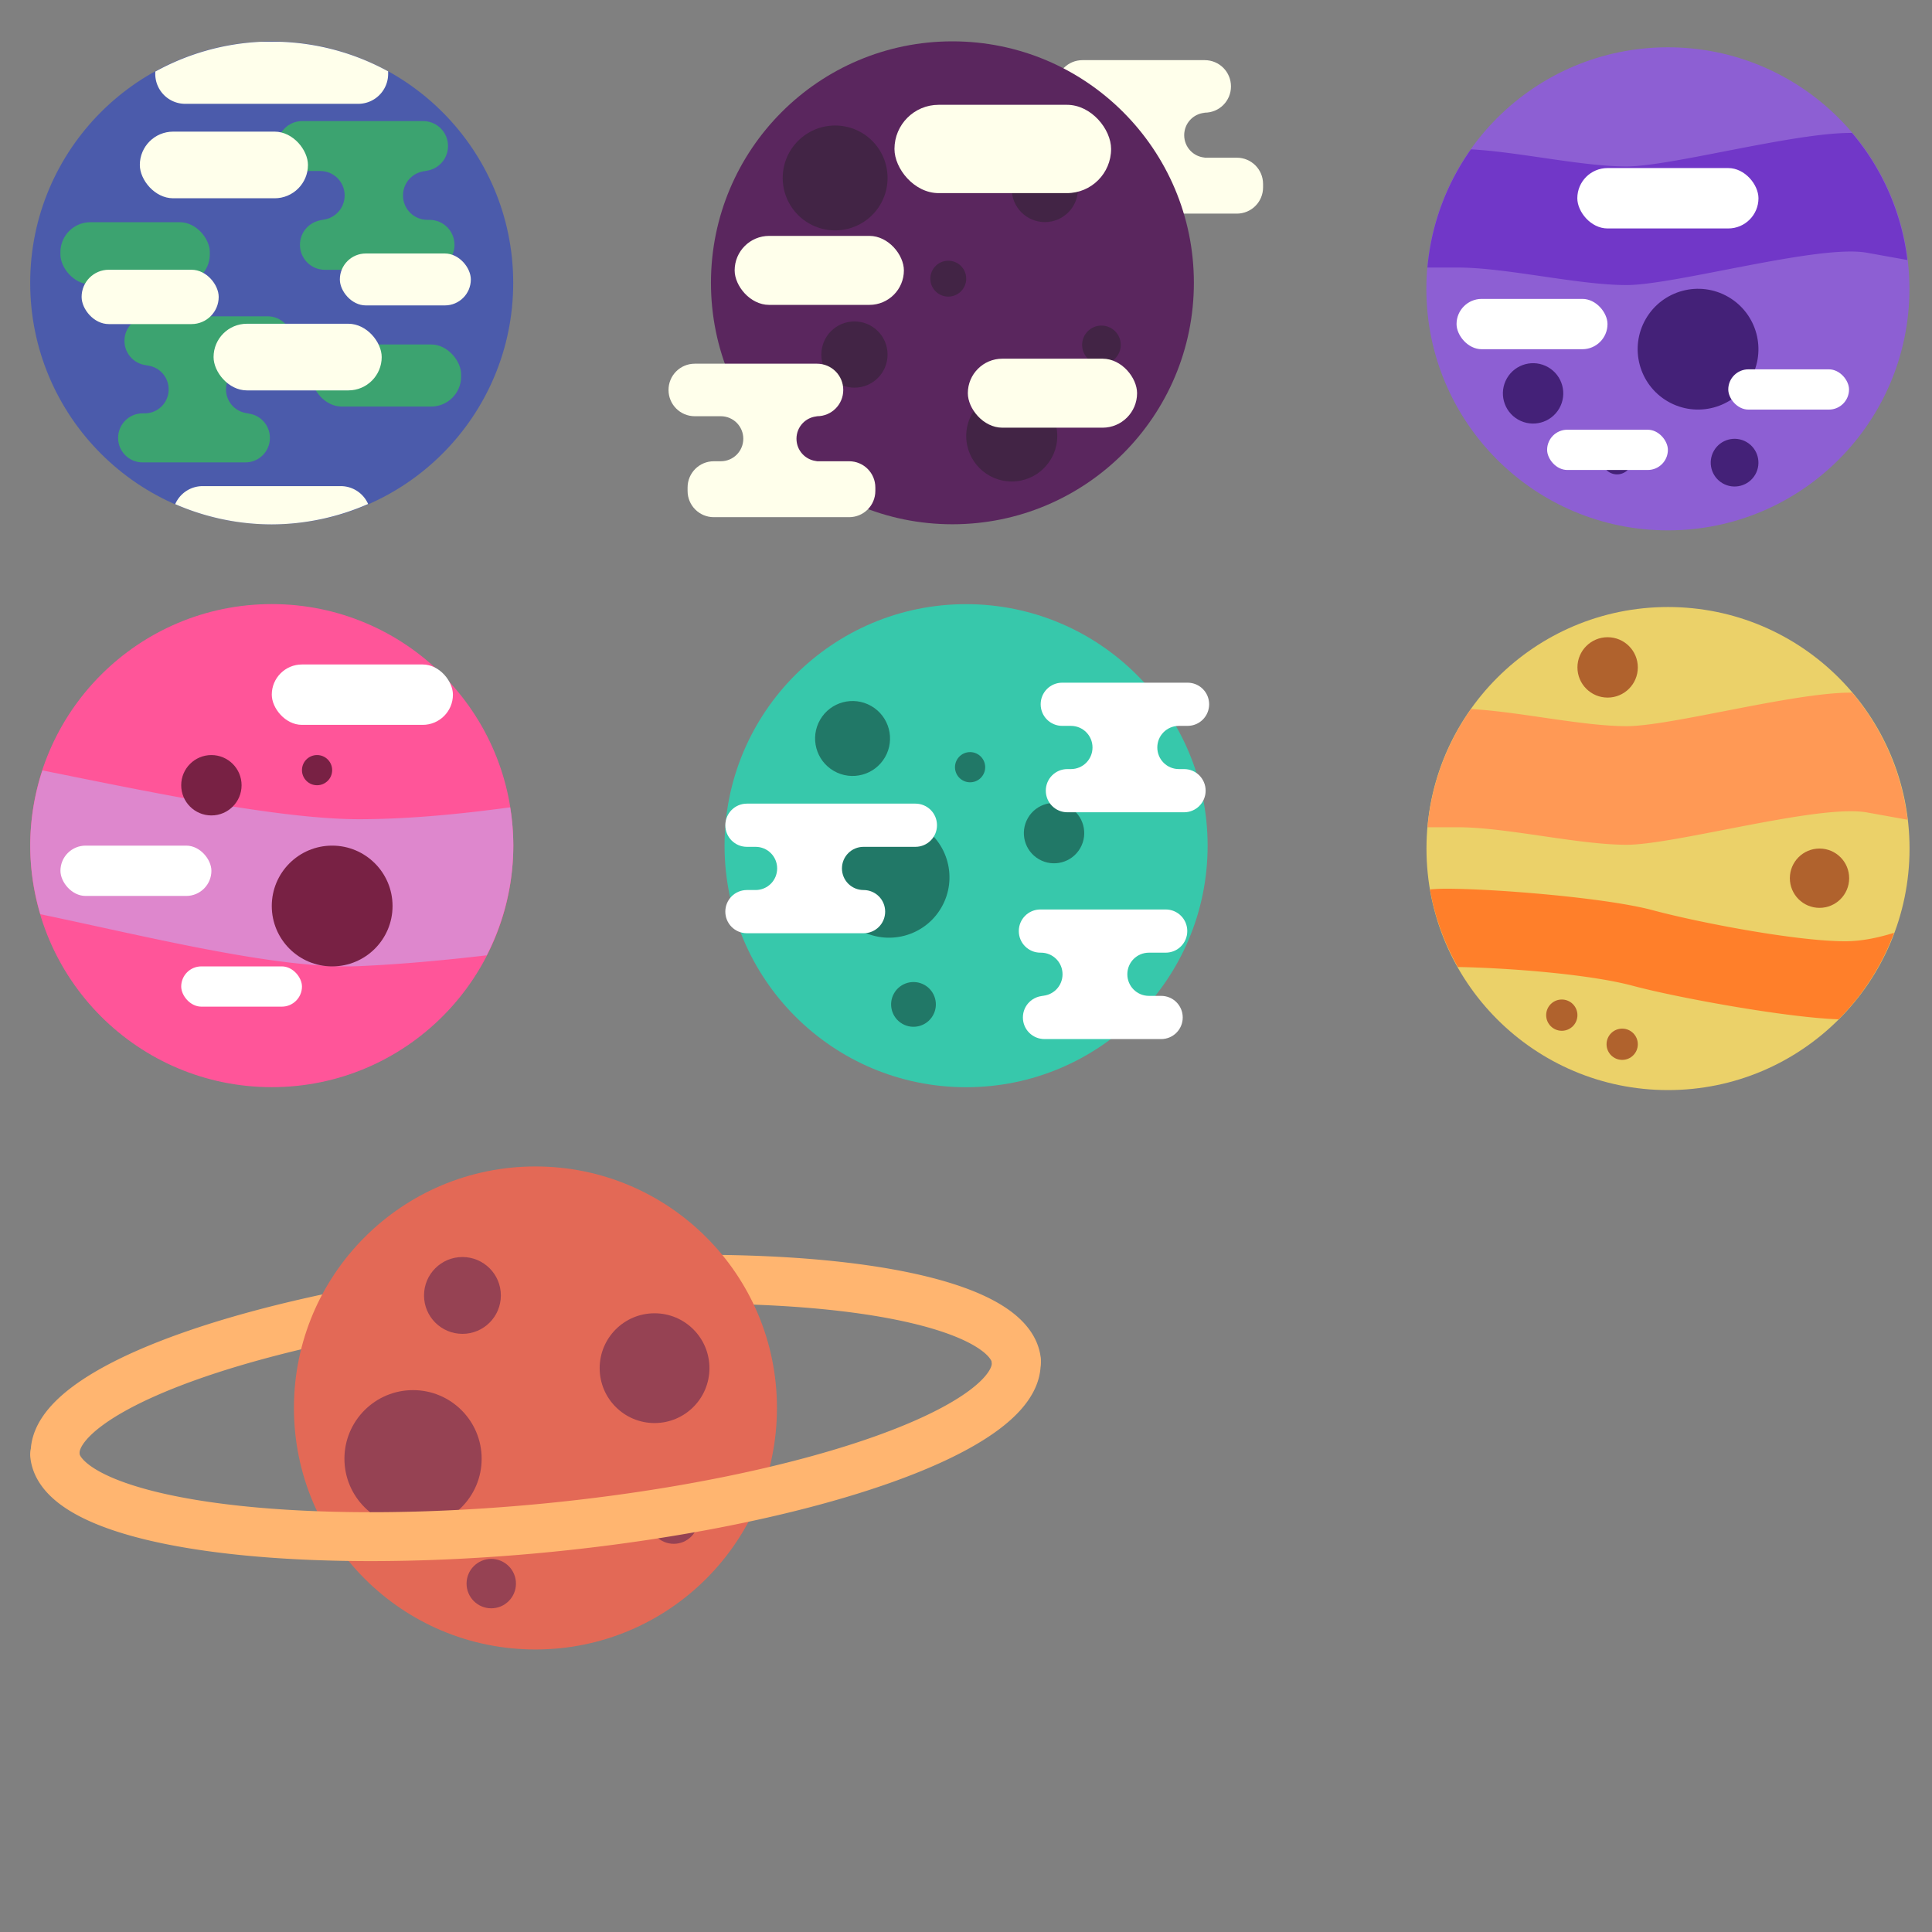 <?xml version="1.0" encoding="UTF-8" standalone="no"?>
<svg
   xmlns:dc="http://purl.org/dc/elements/1.1/"
   xmlns:cc="http://creativecommons.org/ns#"
   xmlns:rdf="http://www.w3.org/1999/02/22-rdf-syntax-ns#"
   xmlns:svg="http://www.w3.org/2000/svg"
   xmlns="http://www.w3.org/2000/svg"
   xmlns:sodipodi="http://sodipodi.sourceforge.net/DTD/sodipodi-0.dtd"
   xmlns:inkscape="http://www.inkscape.org/namespaces/inkscape"
   sodipodi:docname="planets.svg"
   inkscape:version="1.0 (4035a4fb49, 2020-05-01)"
   id="svg8"
   version="1.1"
   viewBox="0 0 1024 1024"
   height="1024"
   width="1024">
  <rect x="0" y="0" width="1024" height="1024" fill="#808080" stroke="none"/>
  <defs
     id="defs2" />
  <sodipodi:namedview
     inkscape:document-rotation="0"
     inkscape:object-paths="true"
     inkscape:snap-global="false"
     inkscape:snap-bbox-edge-midpoints="true"
     inkscape:bbox-nodes="true"
     inkscape:bbox-paths="true"
     inkscape:snap-bbox="true"
     inkscape:window-maximized="1"
     inkscape:window-y="30"
     inkscape:window-x="0"
     inkscape:window-height="1011"
     inkscape:window-width="1920"
     units="px"
     showgrid="false"
     inkscape:current-layer="layer1"
     inkscape:document-units="px"
     inkscape:cy="636.50843"
     inkscape:cx="515.42018"
     inkscape:zoom="0.49497475"
     inkscape:pageshadow="2"
     inkscape:pageopacity="0"
     borderopacity="1.0"
     bordercolor="#666666"
     pagecolor="#282828"
     id="base" />
  <g
     transform="translate(0,-67.25)"
     id="layer1"
     inkscape:groupmode="layer"
     inkscape:label="Layer 1">
    <g
       transform="matrix(0.72,0,0,0.72,-83.64,288.798)"
       id="g898">
      <path
         sodipodi:arc-type="arc"
         d="m 792.385,-775.758 a 355.574,88.893 0 0 1 -177.787,76.984 355.574,88.893 0 0 1 -355.574,0 355.574,88.893 0 0 1 -177.787,-76.984"
         sodipodi:open="true"
         sodipodi:end="3.1415927"
         sodipodi:start="0"
         sodipodi:ry="88.893425"
         sodipodi:rx="355.5737"
         sodipodi:cy="-775.75769"
         sodipodi:cx="436.81174"
         sodipodi:type="arc"
         id="path923"
         style="opacity:1;fill:none;fill-opacity:1;stroke:#ffb570;stroke-width:36;stroke-linecap:round;stroke-linejoin:round;stroke-miterlimit:4;stroke-dasharray:none;stroke-dashoffset:0;stroke-opacity:1;paint-order:fill markers stroke"
         transform="matrix(0.995,-0.098,-0.098,-0.995,0,0)" />
      <circle
         r="177.787"
         cy="728.753"
         cx="510.329"
         id="circle907"
         style="opacity:1;fill:#e36956;fill-opacity:1;stroke:none;stroke-width:10;stroke-linecap:round;stroke-linejoin:round;stroke-miterlimit:4;stroke-dasharray:none;stroke-dashoffset:0;stroke-opacity:1;paint-order:fill markers stroke" />
      <circle
         style="opacity:1;fill:#964253;fill-opacity:1;stroke:none;stroke-width:2;stroke-linecap:round;stroke-linejoin:round;stroke-miterlimit:4;stroke-dasharray:none;stroke-dashoffset:0;stroke-opacity:1;paint-order:fill markers stroke"
         id="path909"
         cx="456.589"
         cy="645.92"
         r="28.284" />
      <circle
         r="40.406"
         cy="699.458"
         cx="598.01"
         id="circle911"
         style="opacity:1;fill:#964253;fill-opacity:1;stroke:none;stroke-width:2;stroke-linecap:round;stroke-linejoin:round;stroke-miterlimit:4;stroke-dasharray:none;stroke-dashoffset:0;stroke-opacity:1;paint-order:fill markers stroke" />
      <circle
         style="opacity:1;fill:#964253;fill-opacity:1;stroke:none;stroke-width:2;stroke-linecap:round;stroke-linejoin:round;stroke-miterlimit:4;stroke-dasharray:none;stroke-dashoffset:0;stroke-opacity:1;paint-order:fill markers stroke"
         id="circle913"
         cx="612.152"
         cy="810.575"
         r="18.183" />
      <circle
         r="50.508"
         cy="766.128"
         cx="420.224"
         id="circle915"
         style="opacity:1;fill:#964253;fill-opacity:1;stroke:none;stroke-width:2;stroke-linecap:round;stroke-linejoin:round;stroke-miterlimit:4;stroke-dasharray:none;stroke-dashoffset:0;stroke-opacity:1;paint-order:fill markers stroke" />
      <circle
         r="18.183"
         cy="858.052"
         cx="477.802"
         id="circle917"
         style="opacity:1;fill:#964253;fill-opacity:1;stroke:none;stroke-width:2;stroke-linecap:round;stroke-linejoin:round;stroke-miterlimit:4;stroke-dasharray:none;stroke-dashoffset:0;stroke-opacity:1;paint-order:fill markers stroke" />
      <path
         sodipodi:arc-type="arc"
         style="opacity:1;fill:none;fill-opacity:1;stroke:#ffb570;stroke-width:36;stroke-linecap:round;stroke-linejoin:round;stroke-miterlimit:4;stroke-dasharray:none;stroke-dashoffset:0;stroke-opacity:1;paint-order:fill markers stroke"
         id="path919"
         sodipodi:type="arc"
         sodipodi:cx="436.81174"
         sodipodi:cy="774.74756"
         sodipodi:rx="355.5737"
         sodipodi:ry="88.893425"
         sodipodi:start="0"
         sodipodi:end="3.1415927"
         sodipodi:open="true"
         d="m 792.385,774.748 a 355.574,88.893 0 0 1 -177.787,76.984 355.574,88.893 0 0 1 -355.574,0 355.574,88.893 0 0 1 -177.787,-76.984"
         transform="rotate(-5.596)" />
    </g>
    <g
       transform="matrix(0.879,0,0,0.879,-191.96,-11.304)"
       id="g874">
      <path
         inkscape:connector-curvature="0"
         id="path972"
         d="m 871.115,125.633 c -8.774,0 -15.837,7.063 -15.837,15.837 0,8.774 7.063,15.837 15.837,15.837 h 15.745 c -0.011,0 -0.022,0.002 -0.034,0.002 7.504,0.019 13.539,6.064 13.539,13.573 0,7.508 -6.036,13.554 -13.539,13.573 0.011,3e-5 0.021,0.002 0.034,0.002 h -4.253 c -8.774,0 -15.837,7.063 -15.837,15.837 v 2.05 c 0,8.774 7.063,15.837 15.837,15.837 h 81.545 c 8.774,0 15.837,-7.063 15.837,-15.837 V 200.294 c 0,-8.774 -7.063,-15.837 -15.837,-15.837 h -20.224 c 0.351,0 0.695,-0.025 1.039,-0.051 -7.03,-0.529 -12.535,-6.354 -12.535,-13.523 0,-7.17 5.506,-12.993 12.535,-13.522 -0.344,-0.026 -0.688,-0.053 -1.039,-0.053 h 0.877 c 8.774,0 15.837,-7.063 15.837,-15.837 0,-8.774 -7.063,-15.837 -15.837,-15.837 z"
         style="opacity:1;fill:#ffffeb;fill-opacity:1;stroke:none;stroke-width:2;stroke-linecap:round;stroke-linejoin:round;stroke-miterlimit:4;stroke-dasharray:none;stroke-dashoffset:0;stroke-opacity:1;paint-order:fill markers stroke" />
      <circle
         style="opacity:1;fill:#5a265e;fill-opacity:1;stroke:none;stroke-width:10;stroke-linecap:round;stroke-linejoin:round;stroke-miterlimit:4;stroke-dasharray:none;stroke-dashoffset:0;stroke-opacity:1;paint-order:fill markers stroke"
         id="path855"
         cx="792.676"
         cy="259.894"
         r="145.597" />
      <circle
         style="opacity:1;fill:#422445;fill-opacity:1;stroke:none;stroke-width:2;stroke-linecap:round;stroke-linejoin:round;stroke-miterlimit:4;stroke-dasharray:none;stroke-dashoffset:0;stroke-opacity:1;paint-order:fill markers stroke"
         id="path865"
         cx="721.958"
         cy="196.664"
         r="31.615" />
      <circle
         r="19.968"
         cy="303.158"
         cx="733.605"
         id="circle867"
         style="opacity:1;fill:#422445;fill-opacity:1;stroke:none;stroke-width:2;stroke-linecap:round;stroke-linejoin:round;stroke-miterlimit:4;stroke-dasharray:none;stroke-dashoffset:0;stroke-opacity:1;paint-order:fill markers stroke" />
      <circle
         style="opacity:1;fill:#422445;fill-opacity:1;stroke:none;stroke-width:2;stroke-linecap:round;stroke-linejoin:round;stroke-miterlimit:4;stroke-dasharray:none;stroke-dashoffset:0;stroke-opacity:1;paint-order:fill markers stroke"
         id="circle869"
         cx="848.419"
         cy="203.319"
         r="19.968" />
      <circle
         r="27.456"
         cy="352.245"
         cx="828.452"
         id="circle871"
         style="opacity:1;fill:#422445;fill-opacity:1;stroke:none;stroke-width:2;stroke-linecap:round;stroke-linejoin:round;stroke-miterlimit:4;stroke-dasharray:none;stroke-dashoffset:0;stroke-opacity:1;paint-order:fill markers stroke" />
      <circle
         r="11.648"
         cy="297.334"
         cx="882.531"
         id="circle873"
         style="opacity:1;fill:#422445;fill-opacity:1;stroke:none;stroke-width:2;stroke-linecap:round;stroke-linejoin:round;stroke-miterlimit:4;stroke-dasharray:none;stroke-dashoffset:0;stroke-opacity:1;paint-order:fill markers stroke" />
      <circle
         style="opacity:1;fill:#422445;fill-opacity:1;stroke:none;stroke-width:2;stroke-linecap:round;stroke-linejoin:round;stroke-miterlimit:4;stroke-dasharray:none;stroke-dashoffset:0;stroke-opacity:1;paint-order:fill markers stroke"
         id="circle875"
         cx="790.18"
         cy="257.399"
         r="10.816" />
      <rect
         style="opacity:1;fill:#ffffeb;fill-opacity:1;stroke:none;stroke-width:2;stroke-linecap:round;stroke-linejoin:round;stroke-miterlimit:4;stroke-dasharray:none;stroke-dashoffset:0;stroke-opacity:1;paint-order:fill markers stroke"
         id="rect933"
         width="130.622"
         height="53.247"
         x="757.733"
         y="152.568"
         ry="26.624" />
      <rect
         ry="20.8"
         y="231.607"
         x="661.366"
         height="41.599"
         width="102.048"
         id="rect935"
         style="opacity:1;fill:#ffffeb;fill-opacity:1;stroke:none;stroke-width:2;stroke-linecap:round;stroke-linejoin:round;stroke-miterlimit:4;stroke-dasharray:none;stroke-dashoffset:0;stroke-opacity:1;paint-order:fill markers stroke" />
      <rect
         style="opacity:1;fill:#ffffeb;fill-opacity:1;stroke:none;stroke-width:2;stroke-linecap:round;stroke-linejoin:round;stroke-miterlimit:4;stroke-dasharray:none;stroke-dashoffset:0;stroke-opacity:1;paint-order:fill markers stroke"
         id="rect937"
         width="102.048"
         height="41.599"
         x="801.971"
         y="305.654"
         ry="20.8" />
      <path
         style="opacity:1;fill:#ffffeb;fill-opacity:1;stroke:none;stroke-width:2;stroke-linecap:round;stroke-linejoin:round;stroke-miterlimit:4;stroke-dasharray:none;stroke-dashoffset:0;stroke-opacity:1;paint-order:fill markers stroke"
         d="m 637.327,308.67 c -8.774,0 -15.837,7.063 -15.837,15.837 0,8.774 7.063,15.837 15.837,15.837 h 15.745 c -0.011,0 -0.022,0.002 -0.034,0.002 7.504,0.019 13.539,6.064 13.539,13.573 0,7.508 -6.036,13.554 -13.539,13.573 0.011,2e-5 0.021,0.002 0.034,0.002 h -4.253 c -8.774,0 -15.837,7.063 -15.837,15.837 v 2.05 c 0,8.774 7.063,15.837 15.837,15.837 h 81.545 c 8.774,0 15.837,-7.063 15.837,-15.837 v -2.05 c 0,-8.774 -7.063,-15.837 -15.837,-15.837 h -20.224 c 0.351,0 0.695,-0.025 1.039,-0.051 -7.03,-0.529 -12.535,-6.354 -12.535,-13.523 0,-7.17 5.506,-12.993 12.535,-13.522 -0.344,-0.026 -0.688,-0.053 -1.039,-0.053 h 0.877 c 8.774,0 15.837,-7.063 15.837,-15.837 0,-8.774 -7.063,-15.837 -15.837,-15.837 z"
         id="rect953"
         inkscape:connector-curvature="0" />
    </g>
    <g
       transform="matrix(0.72,0,0,0.72,-10.182,24.973)"
       id="g888">
      <circle
         style="opacity:1;fill:#4b5bab;fill-opacity:1;stroke:none;stroke-width:10;stroke-linecap:round;stroke-linejoin:round;stroke-miterlimit:4;stroke-dasharray:none;stroke-dashoffset:0;stroke-opacity:1;paint-order:fill markers stroke"
         id="path825"
         cx="214.152"
         cy="266.965"
         r="177.787" />
      <path
         style="opacity:1;fill:#3ca370;fill-opacity:1;stroke:none;stroke-width:2;stroke-linecap:round;stroke-linejoin:round;stroke-miterlimit:4;stroke-dasharray:none;stroke-dashoffset:0;stroke-opacity:1;paint-order:fill markers stroke"
         d="m 123.81,291.567 c -10.002,0 -18.055,8.052 -18.055,18.053 0,10.002 8.053,18.055 18.055,18.055 h -3.17 c 9.787,0 17.665,7.88 17.665,17.667 0,9.787 -7.878,17.667 -17.665,17.667 h -1.503 c -10.002,0 -18.055,8.052 -18.055,18.053 0,10.002 8.053,18.053 18.055,18.053 h 75.636 c 10.002,0 18.055,-8.052 18.055,-18.053 0,-10.002 -8.053,-18.053 -18.055,-18.053 h 3.395 c -9.787,0 -17.667,-7.88 -17.667,-17.667 0,-9.787 7.88,-17.667 17.667,-17.667 h 12.958 c 10.002,0 18.055,-8.053 18.055,-18.055 0,-10.002 -8.053,-18.053 -18.055,-18.053 z"
         id="rect854"
         inkscape:connector-curvature="0" />
      <path
         inkscape:connector-curvature="0"
         id="path877"
         d="m 325.569,147.842 c 10.182,0 18.38,8.197 18.38,18.379 0,10.182 -8.198,18.38 -18.38,18.38 h 3.227 c -9.964,0 -17.984,8.022 -17.984,17.985 0,9.964 8.02,17.985 17.984,17.985 h 1.53 c 10.182,0 18.38,8.197 18.38,18.379 0,10.182 -8.198,18.379 -18.38,18.379 h -76.998 c -10.182,0 -18.38,-8.197 -18.38,-18.379 0,-10.182 8.198,-18.379 18.38,-18.379 h -3.456 c 9.964,0 17.985,-8.022 17.985,-17.985 0,-9.964 -8.022,-17.985 -17.985,-17.985 h -13.191 c -10.182,0 -18.38,-8.198 -18.38,-18.38 0,-10.182 8.198,-18.379 18.38,-18.379 z"
         style="opacity:1;fill:#3ca370;fill-opacity:1;stroke:none;stroke-width:2;stroke-linecap:round;stroke-linejoin:round;stroke-miterlimit:4;stroke-dasharray:none;stroke-dashoffset:0;stroke-opacity:1;paint-order:fill markers stroke" />
      <rect
         style="opacity:1;fill:#3ca370;fill-opacity:1;stroke:none;stroke-width:2;stroke-linecap:round;stroke-linejoin:round;stroke-miterlimit:4;stroke-dasharray:none;stroke-dashoffset:0;stroke-opacity:1;paint-order:fill markers stroke"
         id="rect879"
         width="110"
         height="45.714"
         x="58.6"
         y="222.291"
         ry="22.081" />
      <rect
         ry="22.081"
         y="312.291"
         x="243.6"
         height="45.714"
         width="110"
         id="rect881"
         style="opacity:1;fill:#3ca370;fill-opacity:1;stroke:none;stroke-width:2;stroke-linecap:round;stroke-linejoin:round;stroke-miterlimit:4;stroke-dasharray:none;stroke-dashoffset:0;stroke-opacity:1;paint-order:fill markers stroke" />
      <path
         inkscape:connector-curvature="0"
         style="opacity:1;fill:#ffffeb;fill-opacity:1;stroke:none;stroke-width:2;stroke-linecap:round;stroke-linejoin:round;stroke-miterlimit:4;stroke-dasharray:none;stroke-dashoffset:0;stroke-opacity:1;paint-order:fill markers stroke"
         d="m 206.982,89.433 a 177.787,177.787 0 0 0 -78.543,21.996 c -1e-4,0.028 -0.002,0.056 -0.002,0.084 v 1.555 c 0,12.233 9.849,22.08 22.082,22.08 h 127.266 c 12.233,0 22.082,-9.847 22.082,-22.08 v -1.555 c 0,-0.094 -0.007,-0.187 -0.008,-0.281 a 177.787,177.787 0 0 0 -80.625,-21.799 z"
         id="rect883" />
      <path
         inkscape:connector-curvature="0"
         style="opacity:1;fill:#ffffeb;fill-opacity:1;stroke:none;stroke-width:2;stroke-linecap:round;stroke-linejoin:round;stroke-miterlimit:4;stroke-dasharray:none;stroke-dashoffset:0;stroke-opacity:1;paint-order:fill markers stroke"
         d="m 163.377,416.576 c -9.097,0 -16.872,5.449 -20.262,13.271 a 177.787,177.787 0 0 0 71.037,14.904 177.787,177.787 0 0 0 70.984,-15.02 c -3.417,-7.76 -11.155,-13.156 -20.207,-13.156 z"
         id="rect885" />
      <rect
         style="opacity:1;fill:#ffffeb;fill-opacity:1;stroke:none;stroke-width:2;stroke-linecap:round;stroke-linejoin:round;stroke-miterlimit:4;stroke-dasharray:none;stroke-dashoffset:0;stroke-opacity:1;paint-order:fill markers stroke"
         id="rect899"
         width="123.766"
         height="49.06"
         x="171.359"
         y="297.046"
         ry="24.53" />
      <rect
         ry="19.112"
         y="245.321"
         x="264.314"
         height="38.224"
         width="96.429"
         id="rect901"
         style="opacity:1;fill:#ffffeb;fill-opacity:1;stroke:none;stroke-width:2;stroke-linecap:round;stroke-linejoin:round;stroke-miterlimit:4;stroke-dasharray:none;stroke-dashoffset:0;stroke-opacity:1;paint-order:fill markers stroke" />
      <rect
         ry="20"
         y="257.291"
         x="74.217"
         height="40"
         width="100.909"
         id="rect903"
         style="opacity:1;fill:#ffffeb;fill-opacity:1;stroke:none;stroke-width:2;stroke-linecap:round;stroke-linejoin:round;stroke-miterlimit:4;stroke-dasharray:none;stroke-dashoffset:0;stroke-opacity:1;paint-order:fill markers stroke" />
      <rect
         ry="24.53"
         y="155.617"
         x="117.074"
         height="49.06"
         width="123.766"
         id="rect905"
         style="opacity:1;fill:#ffffeb;fill-opacity:1;stroke:none;stroke-width:2;stroke-linecap:round;stroke-linejoin:round;stroke-miterlimit:4;stroke-dasharray:none;stroke-dashoffset:0;stroke-opacity:1;paint-order:fill markers stroke" />
      <circle
         r="177.787"
         cy="266.965"
         cx="214.152"
         id="circle888"
         style="opacity:1;fill:none;fill-opacity:1;stroke:none;stroke-width:10;stroke-linecap:round;stroke-linejoin:round;stroke-miterlimit:4;stroke-dasharray:none;stroke-dashoffset:0;stroke-opacity:1;paint-order:fill markers stroke" />
    </g>
    <g
       transform="matrix(3.78,0,0,3.78,-240,-479.194)"
       id="g1443"
       inkscape:label="pink">
      <circle
         r="33.867"
         cy="263.133"
         cx="101.6"
         id="path817"
         style="opacity:1;fill:#ff5599;fill-opacity:1;stroke:none;stroke-width:4.233;stroke-linecap:round;stroke-linejoin:round;stroke-miterlimit:4;stroke-dasharray:none;stroke-dashoffset:0;stroke-opacity:1;paint-order:normal" />
      <path
         inkscape:connector-curvature="0"
         id="rect1179"
         d="m 69.442,252.588 a 33.867,33.867 0 0 0 -1.708,10.545 33.867,33.867 0 0 0 1.421,9.621 c 14.597,3.033 33.291,7.774 44.683,7.276 6.178,-0.27 12.416,-0.876 17.897,-1.515 a 33.867,33.867 0 0 0 3.733,-15.383 33.867,33.867 0 0 0 -0.446,-5.368 c -6.272,0.852 -13.882,1.665 -21.184,1.665 -11.204,0 -29.401,-3.821 -44.395,-6.842 z"
         style="opacity:1;fill:#de87cd;fill-opacity:1;stroke:none;stroke-width:4.233;stroke-linecap:round;stroke-linejoin:round;stroke-miterlimit:4;stroke-dasharray:none;stroke-dashoffset:0;stroke-opacity:1;paint-order:normal" />
      <circle
         r="4.233"
         cy="254.667"
         cx="93.133"
         id="path838"
         style="opacity:1;fill:#782144;fill-opacity:1;stroke:none;stroke-width:4.233;stroke-linecap:round;stroke-linejoin:round;stroke-miterlimit:4;stroke-dasharray:none;stroke-dashoffset:0;stroke-opacity:1;paint-order:normal" />
      <circle
         style="opacity:1;fill:#782144;fill-opacity:1;stroke:none;stroke-width:8.467;stroke-linecap:round;stroke-linejoin:round;stroke-miterlimit:4;stroke-dasharray:none;stroke-dashoffset:0;stroke-opacity:1;paint-order:normal"
         id="circle840"
         cx="110.067"
         cy="271.6"
         r="8.467" />
      <rect
         ry="4.233"
         y="237.733"
         x="101.6"
         height="8.467"
         width="25.4"
         id="rect842"
         style="opacity:1;fill:#ffffff;fill-opacity:1;stroke:none;stroke-width:4.233;stroke-linecap:round;stroke-linejoin:round;stroke-miterlimit:4;stroke-dasharray:none;stroke-dashoffset:0;stroke-opacity:1;paint-order:normal" />
      <rect
         style="opacity:1;fill:#ffffff;fill-opacity:1;stroke:none;stroke-width:2.822;stroke-linecap:round;stroke-linejoin:round;stroke-miterlimit:4;stroke-dasharray:none;stroke-dashoffset:0;stroke-opacity:1;paint-order:normal"
         id="rect844"
         width="16.933"
         height="5.644"
         x="88.9"
         y="280.067"
         ry="2.822" />
      <rect
         ry="3.528"
         y="263.133"
         x="71.967"
         height="7.056"
         width="21.167"
         id="rect846"
         style="opacity:1;fill:#ffffff;fill-opacity:1;stroke:none;stroke-width:3.528;stroke-linecap:round;stroke-linejoin:round;stroke-miterlimit:4;stroke-dasharray:none;stroke-dashoffset:0;stroke-opacity:1;paint-order:normal" />
      <circle
         style="opacity:1;fill:#782144;fill-opacity:1;stroke:none;stroke-width:2.117;stroke-linecap:round;stroke-linejoin:round;stroke-miterlimit:4;stroke-dasharray:none;stroke-dashoffset:0;stroke-opacity:1;paint-order:normal"
         id="circle848"
         cx="107.95"
         cy="252.55"
         r="2.117" />
    </g>
    <g
       transform="matrix(3.78,0,0,3.78,128,-735.194)"
       id="g913">
      <circle
         r="33.867"
         cy="330.867"
         cx="101.6"
         id="circle983"
         style="opacity:1;fill:#37c8ab;fill-opacity:1;stroke:none;stroke-width:4.233;stroke-linecap:round;stroke-linejoin:round;stroke-miterlimit:4;stroke-dasharray:none;stroke-dashoffset:0;stroke-opacity:1;paint-order:normal" />
      <circle
         r="4.233"
         cy="228.047"
         cx="-263.23"
         id="circle985"
         style="opacity:1;fill:#217867;fill-opacity:1;stroke:none;stroke-width:4.233;stroke-linecap:round;stroke-linejoin:round;stroke-miterlimit:4;stroke-dasharray:none;stroke-dashoffset:0;stroke-opacity:1;paint-order:normal"
         transform="matrix(-0.866,-0.5,-0.5,0.866,0,0)" />
      <circle
         style="opacity:1;fill:#217867;fill-opacity:1;stroke:none;stroke-width:8.467;stroke-linecap:round;stroke-linejoin:round;stroke-miterlimit:4;stroke-dasharray:none;stroke-dashoffset:0;stroke-opacity:1;paint-order:normal"
         id="circle987"
         cx="-246.297"
         cy="244.98"
         r="8.467"
         transform="matrix(-0.866,-0.5,-0.5,0.866,0,0)" />
      <circle
         style="opacity:1;fill:#217867;fill-opacity:1;stroke:none;stroke-width:2.117;stroke-linecap:round;stroke-linejoin:round;stroke-miterlimit:4;stroke-dasharray:none;stroke-dashoffset:0;stroke-opacity:1;paint-order:normal"
         id="circle989"
         cx="-248.413"
         cy="225.93"
         r="2.117"
         transform="matrix(-0.866,-0.5,-0.5,0.866,0,0)" />
      <path
         inkscape:connector-curvature="0"
         id="rect991"
         transform="matrix(0.265,0,0,0.265,0,229.267)"
         d="M 267.428,361.143 C 261.096,361.143 256,366.241 256,372.572 256,378.904 261.096,384 267.428,384 H 272 c 6.331,0 11.428,5.096 11.428,11.428 0,6.331 -5.096,11.43 -11.428,11.43 h -4.572 c -6.331,0 -11.428,5.096 -11.428,11.428 0,6.331 5.096,11.43 11.428,11.43 h 61.715 c 6.331,0 11.43,-5.098 11.43,-11.43 0,-6.331 -5.098,-11.428 -11.43,-11.428 -6.331,0 -11.428,-5.098 -11.428,-11.43 0,-6.331 5.096,-11.428 11.428,-11.428 h 27.43 C 362.904,384 368,378.904 368,372.572 c 0,-6.331 -5.096,-11.43 -11.428,-11.43 z"
         style="opacity:1;fill:#ffffff;fill-opacity:1;stroke:none;stroke-width:11.429;stroke-linecap:round;stroke-linejoin:round;stroke-miterlimit:4;stroke-dasharray:none;stroke-dashoffset:0;stroke-opacity:1;paint-order:normal" />
      <path
         inkscape:connector-curvature="0"
         id="rect999"
         transform="matrix(0.265,0,0,0.265,0,229.267)"
         d="m 434.285,297.143 c -6.331,0 -11.428,5.098 -11.428,11.43 0,6.331 5.096,11.428 11.428,11.428 h 4.572 c 6.331,0 11.428,5.096 11.428,11.428 0,6.331 -5.096,11.43 -11.428,11.43 H 437 c -6.331,0 -11.428,5.096 -11.428,11.428 0,6.331 5.096,11.43 11.428,11.43 h 61.715 c 6.331,0 11.428,-5.098 11.428,-11.43 0,-6.331 -5.096,-11.428 -11.428,-11.428 H 496 c -6.331,0 -11.428,-5.098 -11.428,-11.43 C 484.572,325.096 489.669,320 496,320 h 4.572 C 506.904,320 512,314.904 512,308.572 c 0,-6.331 -5.096,-11.43 -11.428,-11.43 z"
         style="opacity:1;fill:#ffffff;fill-opacity:1;stroke:none;stroke-width:11.429;stroke-linecap:round;stroke-linejoin:round;stroke-miterlimit:4;stroke-dasharray:none;stroke-dashoffset:0;stroke-opacity:1;paint-order:normal" />
      <path
         inkscape:connector-curvature="0"
         id="rect1005"
         transform="matrix(0.265,0,0,0.265,0,229.267)"
         d="m 422.715,417.143 c -6.331,0 -11.43,5.098 -11.43,11.43 0,6.331 5.098,11.428 11.43,11.428 H 423 c 6.331,0 11.428,5.096 11.428,11.428 0,6.331 -5.096,11.43 -11.428,11.43 h 1.883 c -6.331,0 -11.428,5.096 -11.428,11.428 0,6.331 5.096,11.43 11.428,11.43 h 61.715 c 6.331,0 11.428,-5.098 11.428,-11.43 0,-6.331 -5.096,-11.428 -11.428,-11.428 h -6.455 c -6.331,0 -11.428,-5.098 -11.428,-11.43 0,-6.331 5.096,-11.428 11.428,-11.428 H 489 c 6.331,0 11.428,-5.096 11.428,-11.428 0,-6.331 -5.096,-11.43 -11.428,-11.43 z"
         style="opacity:1;fill:#ffffff;fill-opacity:1;stroke:none;stroke-width:11.429;stroke-linecap:round;stroke-linejoin:round;stroke-miterlimit:4;stroke-dasharray:none;stroke-dashoffset:0;stroke-opacity:1;paint-order:normal" />
      <circle
         transform="matrix(-0.866,-0.5,-0.5,0.866,0,0)"
         r="5.254"
         cy="230.683"
         cx="-232.128"
         id="circle1011"
         style="opacity:1;fill:#217867;fill-opacity:1;stroke:none;stroke-width:5.254;stroke-linecap:round;stroke-linejoin:round;stroke-miterlimit:4;stroke-dasharray:none;stroke-dashoffset:0;stroke-opacity:1;paint-order:normal" />
      <circle
         style="opacity:1;fill:#217867;fill-opacity:1;stroke:none;stroke-width:3.137;stroke-linecap:round;stroke-linejoin:round;stroke-miterlimit:4;stroke-dasharray:none;stroke-dashoffset:0;stroke-opacity:1;paint-order:normal"
         id="circle1013"
         cx="-258.17"
         cy="258.704"
         r="3.137"
         transform="matrix(-0.866,-0.5,-0.5,0.866,0,0)" />
    </g>
    <g
       transform="matrix(3.78,0,0,3.78,244,-733.676)"
       id="g1484"
       inkscape:label="yellow">
      <circle
         r="33.867"
         cy="330.867"
         cx="169.333"
         id="circle1064"
         style="opacity:1;fill:#ebd169;fill-opacity:1;stroke:none;stroke-width:4.233;stroke-linecap:round;stroke-linejoin:round;stroke-miterlimit:4;stroke-dasharray:none;stroke-dashoffset:0;stroke-opacity:1;paint-order:normal" />
      <path
         style="opacity:1;fill:#ff9955;fill-opacity:1;stroke:none;stroke-width:4.233;stroke-linecap:round;stroke-linejoin:round;stroke-miterlimit:4;stroke-dasharray:none;stroke-dashoffset:0;stroke-opacity:1;paint-order:normal"
         d="m 194.998,309.004 c -8.154,-0.013 -25.287,4.702 -31.467,4.702 -6.227,0 -15.125,-2.043 -21.818,-2.399 a 33.867,33.867 0 0 0 -6.098,16.573 h 4.245 c 6.819,0 16.852,2.457 23.671,2.457 6.819,0 26.975,-5.741 33.687,-4.536 l 5.697,1.023 a 33.867,33.867 0 0 0 -7.762,-17.817 c -0.053,-5e-4 -0.101,-0.004 -0.155,-0.004 z"
         id="path1066"
         inkscape:connector-curvature="0" />
      <path
         style="opacity:1;fill:#ff7f2a;fill-opacity:1;stroke:none;stroke-width:4.233;stroke-linecap:round;stroke-linejoin:round;stroke-miterlimit:4;stroke-dasharray:none;stroke-dashoffset:0;stroke-opacity:1;paint-order:normal"
         d="m 138.16,336.498 c -0.767,0 -1.5,0.038 -2.202,0.101 a 33.867,33.867 0 0 0 3.911,10.878 c 7.081,0.127 18.439,1.002 24.513,2.63 6.303,1.689 21.59,4.467 28.873,4.704 a 33.867,33.867 0 0 0 7.775,-12.13 c -2.169,0.675 -4.552,1.187 -6.833,1.187 -6.819,0 -20.39,-2.584 -26.977,-4.349 -6.587,-1.765 -22.239,-3.022 -29.058,-3.022 z"
         id="path1068"
         inkscape:connector-curvature="0" />
      <circle
         style="opacity:1;fill:#b0622d;fill-opacity:1;stroke:none;stroke-width:4.233;stroke-linecap:round;stroke-linejoin:round;stroke-miterlimit:4;stroke-dasharray:none;stroke-dashoffset:0;stroke-opacity:1;paint-order:normal"
         id="circle1070"
         cx="190.576"
         cy="335.024"
         r="4.158" />
      <circle
         r="2.192"
         cy="354.226"
         cx="154.441"
         id="circle1072"
         style="opacity:1;fill:#b0622d;fill-opacity:1;stroke:none;stroke-width:2.232;stroke-linecap:round;stroke-linejoin:round;stroke-miterlimit:4;stroke-dasharray:none;stroke-dashoffset:0;stroke-opacity:1;paint-order:normal" />
      <circle
         style="opacity:1;fill:#b0622d;fill-opacity:1;stroke:none;stroke-width:2.232;stroke-linecap:round;stroke-linejoin:round;stroke-miterlimit:4;stroke-dasharray:none;stroke-dashoffset:0;stroke-opacity:1;paint-order:normal"
         id="circle1074"
         cx="162.908"
         cy="358.308"
         r="2.192" />
      <circle
         style="opacity:1;fill:#b0622d;fill-opacity:1;stroke:none;stroke-width:4.31;stroke-linecap:round;stroke-linejoin:round;stroke-miterlimit:4;stroke-dasharray:none;stroke-dashoffset:0;stroke-opacity:1;paint-order:normal"
         id="circle1076"
         cx="-160.867"
         cy="305.467"
         r="4.233"
         transform="scale(-1,1)" />
    </g>
    <g
       transform="matrix(3.78,0,0,3.78,756,-774.306)"
       id="g1433"
       inkscape:label="purple">
      <circle
         style="opacity:1;fill:#8d5fd3;fill-opacity:1;stroke:none;stroke-width:4.233;stroke-linecap:round;stroke-linejoin:round;stroke-miterlimit:4;stroke-dasharray:none;stroke-dashoffset:0;stroke-opacity:1;paint-order:normal"
         id="circle866"
         cx="33.867"
         cy="263.133"
         r="33.867" />
      <path
         inkscape:connector-curvature="0"
         id="rect1042"
         d="m 59.532,241.271 c -8.154,-0.013 -25.287,4.702 -31.467,4.702 -6.227,0 -15.125,-2.043 -21.818,-2.399 A 33.867,33.867 0 0 0 0.149,260.147 H 4.394 c 6.819,0 16.852,2.457 23.671,2.457 6.819,0 26.975,-5.741 33.687,-4.536 l 5.697,1.023 a 33.867,33.867 0 0 0 -7.762,-17.817 c -0.053,-5e-4 -0.101,-0.004 -0.155,-0.004 z"
         style="opacity:1;fill:#7137c8;fill-opacity:1;stroke:none;stroke-width:4.233;stroke-linecap:round;stroke-linejoin:round;stroke-miterlimit:4;stroke-dasharray:none;stroke-dashoffset:0;stroke-opacity:1;paint-order:normal" />
      <circle
         transform="matrix(0.866,0.5,0.5,-0.866,0,0)"
         style="opacity:1;fill:#442178;fill-opacity:1;stroke:none;stroke-width:4.233;stroke-linecap:round;stroke-linejoin:round;stroke-miterlimit:4;stroke-dasharray:none;stroke-dashoffset:0;stroke-opacity:1;paint-order:normal"
         id="circle1110"
         cx="151.862"
         cy="-233.096"
         r="4.233" />
      <circle
         transform="matrix(0.866,0.5,0.5,-0.866,0,0)"
         r="8.467"
         cy="-216.163"
         cx="168.796"
         id="circle1112"
         style="opacity:1;fill:#442178;fill-opacity:1;stroke:none;stroke-width:8.467;stroke-linecap:round;stroke-linejoin:round;stroke-miterlimit:4;stroke-dasharray:none;stroke-dashoffset:0;stroke-opacity:1;paint-order:normal" />
      <circle
         transform="matrix(0.866,0.5,0.5,-0.866,0,0)"
         r="2.117"
         cy="-235.212"
         cx="166.679"
         id="circle1114"
         style="opacity:1;fill:#442178;fill-opacity:1;stroke:none;stroke-width:2.117;stroke-linecap:round;stroke-linejoin:round;stroke-miterlimit:4;stroke-dasharray:none;stroke-dashoffset:0;stroke-opacity:1;paint-order:normal" />
      <circle
         style="opacity:1;fill:#442178;fill-opacity:1;stroke:none;stroke-width:3.345;stroke-linecap:round;stroke-linejoin:round;stroke-miterlimit:4;stroke-dasharray:none;stroke-dashoffset:0;stroke-opacity:1;paint-order:normal"
         id="circle1116"
         cx="181.188"
         cy="-227.382"
         r="3.345"
         transform="matrix(0.866,0.5,0.5,-0.866,0,0)" />
      <rect
         style="opacity:1;fill:#ffffff;fill-opacity:1;stroke:none;stroke-width:3.528;stroke-linecap:round;stroke-linejoin:round;stroke-miterlimit:4;stroke-dasharray:none;stroke-dashoffset:0;stroke-opacity:1;paint-order:normal"
         id="rect1125"
         width="21.167"
         height="7.056"
         x="4.233"
         y="264.544"
         ry="3.528" />
      <rect
         style="opacity:1;fill:#ffffff;fill-opacity:1;stroke:none;stroke-width:4.233;stroke-linecap:round;stroke-linejoin:round;stroke-miterlimit:4;stroke-dasharray:none;stroke-dashoffset:0;stroke-opacity:1;paint-order:normal"
         id="rect1127"
         width="25.4"
         height="8.467"
         x="21.167"
         y="246.2"
         ry="4.233" />
      <rect
         ry="2.822"
         y="274.422"
         x="42.333"
         height="5.644"
         width="16.933"
         id="rect1129"
         style="opacity:1;fill:#ffffff;fill-opacity:1;stroke:none;stroke-width:2.822;stroke-linecap:round;stroke-linejoin:round;stroke-miterlimit:4;stroke-dasharray:none;stroke-dashoffset:0;stroke-opacity:1;paint-order:normal" />
      <rect
         style="opacity:1;fill:#ffffff;fill-opacity:1;stroke:none;stroke-width:2.822;stroke-linecap:round;stroke-linejoin:round;stroke-miterlimit:4;stroke-dasharray:none;stroke-dashoffset:0;stroke-opacity:1;paint-order:normal"
         id="rect1131"
         width="16.933"
         height="5.644"
         x="16.933"
         y="282.889"
         ry="2.822" />
    </g>
  </g>
</svg>
